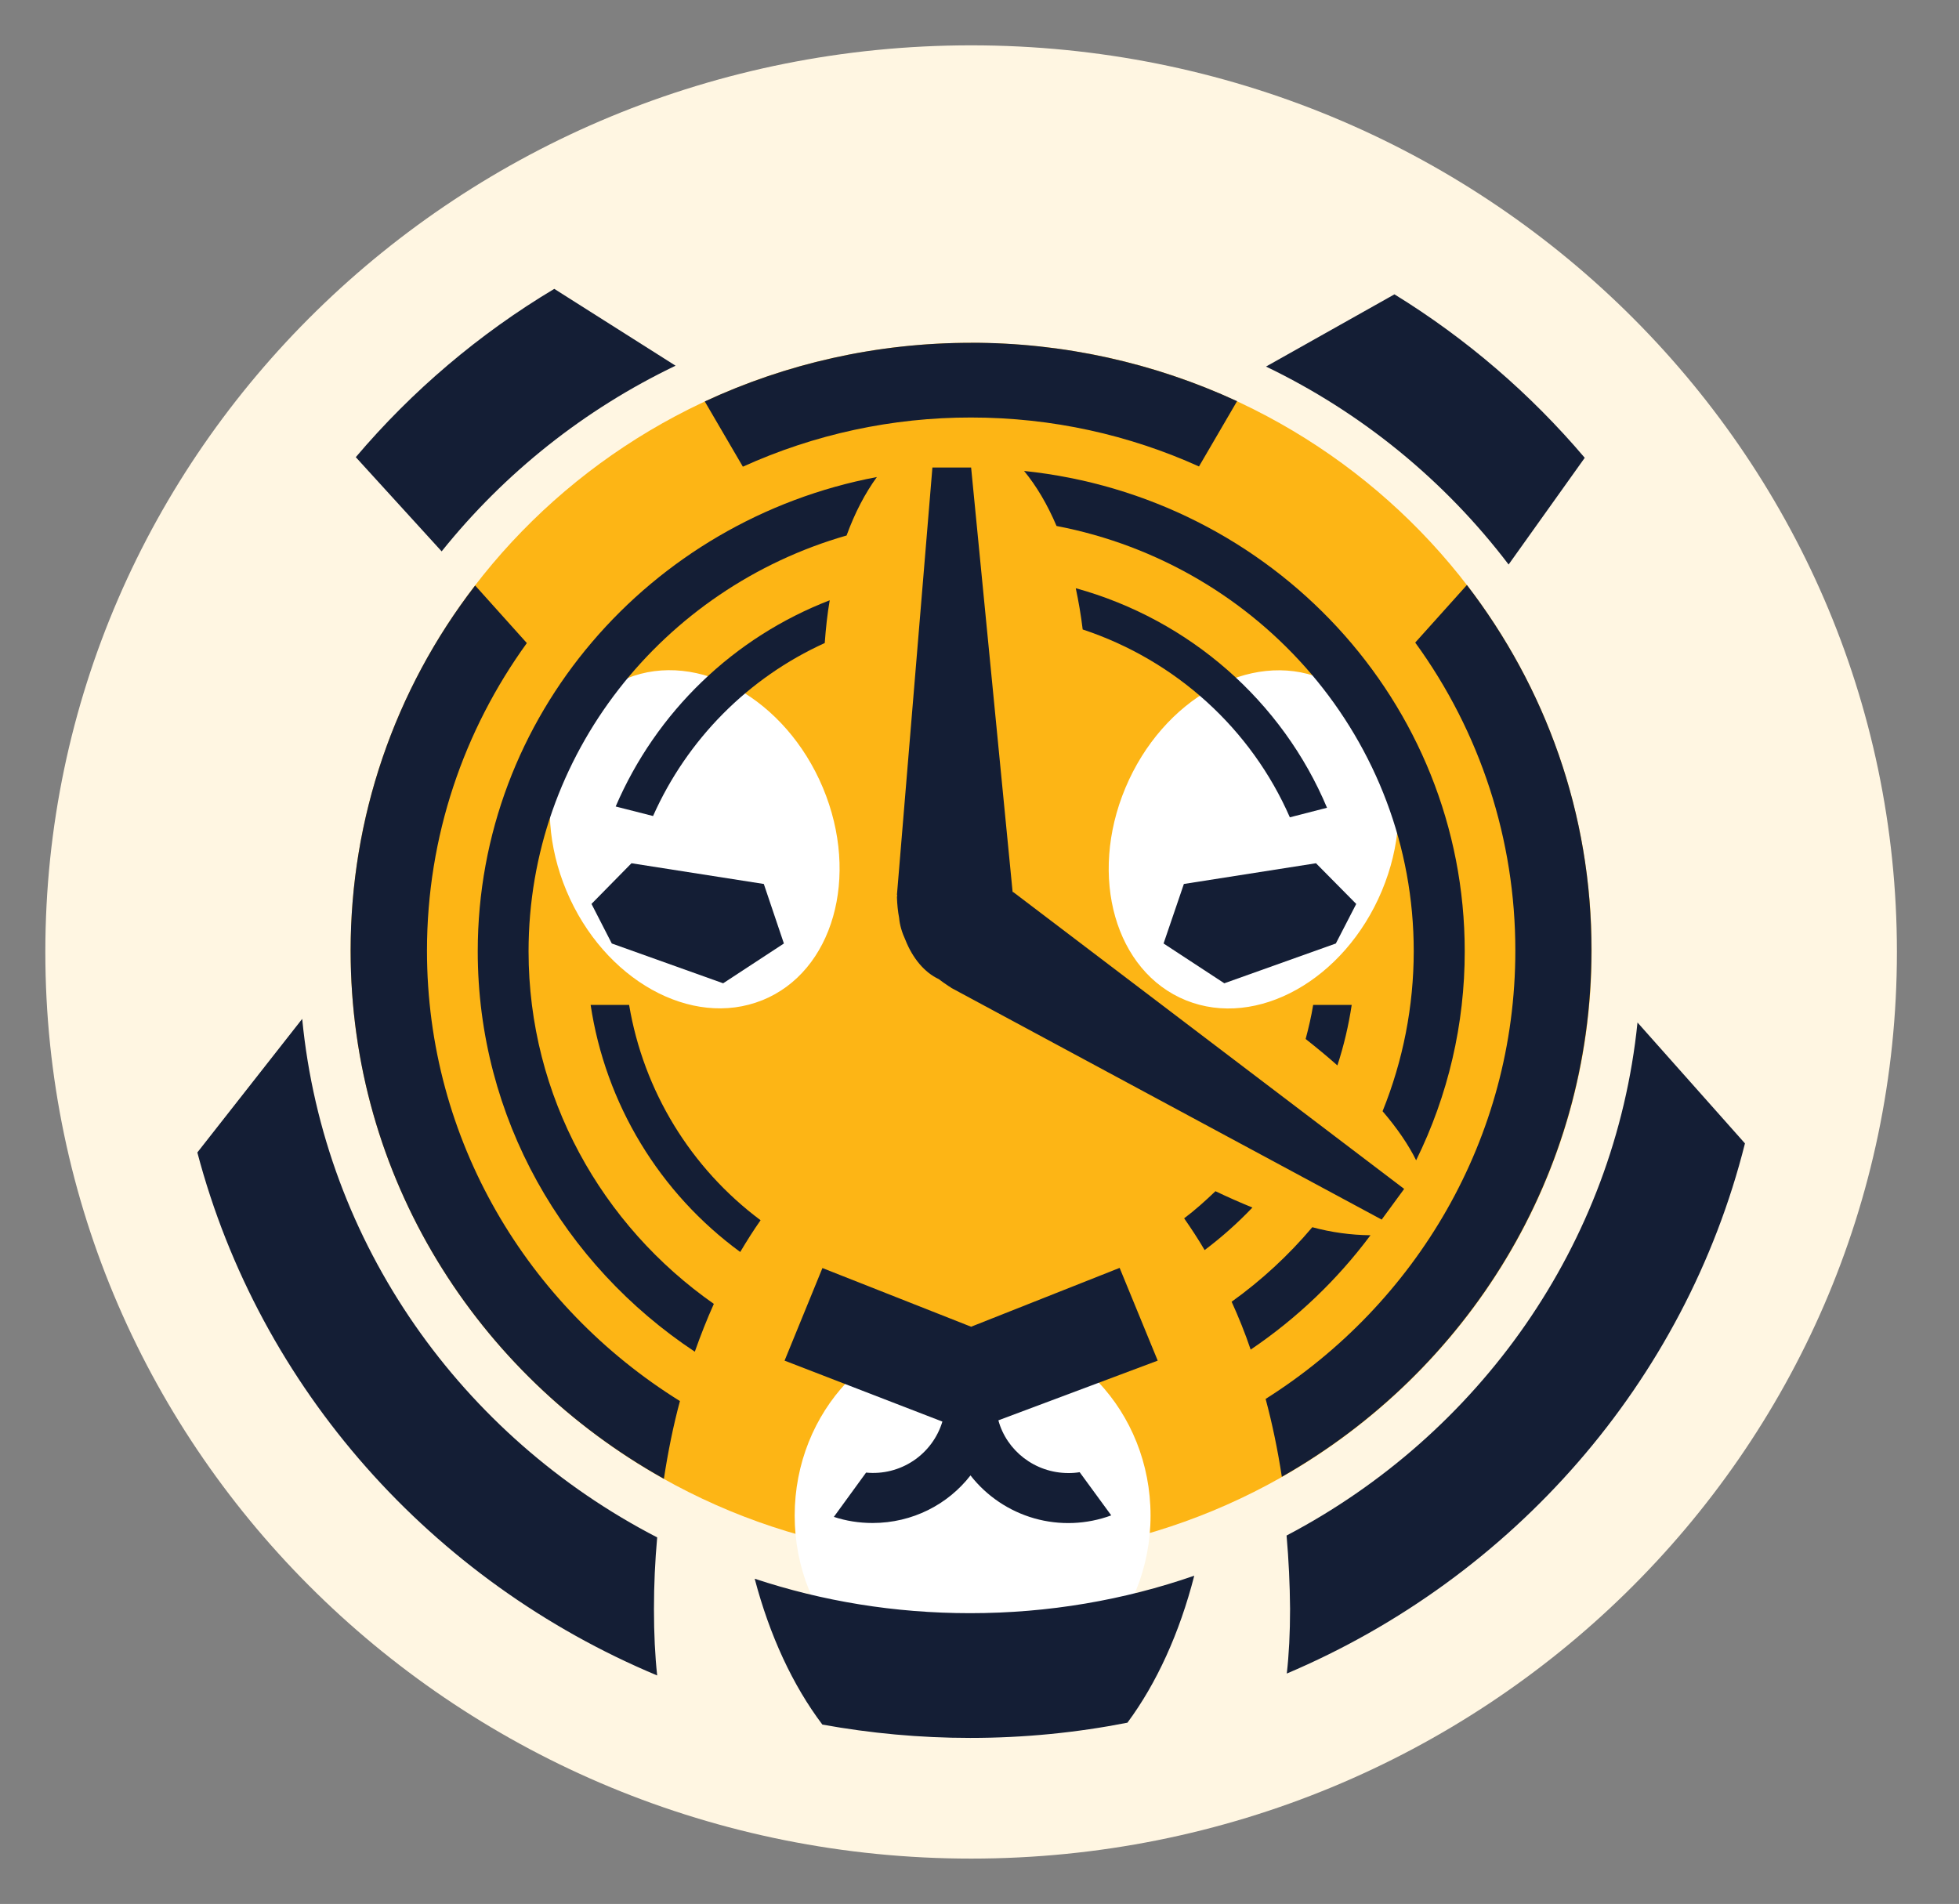 <svg width="107" height="104" viewBox="0 0 107 104" fill="none" xmlns="http://www.w3.org/2000/svg">
<rect x="0" y="0" width="107" height="104" fill="#808080" stroke="none"/>
<path d="M53.042 101.524C80.971 101.524 103.609 79.352 103.609 52C103.609 24.648 80.971 2.476 53.045 2.476C25.111 2.476 2.476 24.648 2.476 52C2.476 79.352 25.116 101.524 53.042 101.524Z" fill="#FFF6E2"/>
<path d="M53.045 85.136C71.763 85.136 86.937 70.269 86.937 51.931C86.937 33.592 71.763 18.725 53.045 18.725C34.325 18.725 19.151 33.592 19.151 51.931C19.151 70.269 34.325 85.136 53.045 85.136Z" fill="#FDB515"/>
<path d="M75.474 48.667C77.512 43.811 76.029 38.614 72.161 37.056C68.293 35.501 63.507 38.178 61.471 43.034C59.434 47.889 60.917 53.087 64.785 54.645C68.65 56.2 73.436 53.525 75.474 48.667ZM53.124 93.092C58.493 93.092 62.843 88.479 62.843 82.789C62.843 77.096 58.493 72.483 53.124 72.483C47.756 72.483 43.405 77.096 43.405 82.789C43.405 88.479 47.756 93.092 53.124 93.092ZM41.632 54.639C45.5 53.082 46.981 47.885 44.945 43.026C42.907 38.173 38.121 35.494 34.253 37.051C30.388 38.606 28.905 43.806 30.94 48.662C32.978 53.518 37.764 56.195 41.632 54.637V54.639Z" fill="white"/>
<path d="M70.274 83.876C80.758 78.371 88.199 68.009 89.44 55.853L95.309 62.457C92.037 75.492 82.635 86.179 70.284 91.416C70.403 90.376 70.463 89.207 70.463 87.875C70.452 86.54 70.389 85.206 70.272 83.876H70.274ZM41.221 86.236C44.918 87.462 48.863 88.118 52.983 88.118C57.282 88.118 61.392 87.402 65.23 86.072C64.425 89.207 63.175 91.948 61.58 94.1C58.807 94.645 55.935 94.932 52.995 94.932C50.232 94.932 47.54 94.677 44.918 94.204C43.301 92.065 42.036 89.334 41.221 86.236ZM35.897 83.98C25.245 78.475 17.697 67.974 16.506 55.655L10.779 62.952C14.179 75.848 23.591 86.374 35.895 91.52C35.779 90.455 35.719 89.254 35.719 87.888C35.719 86.57 35.779 85.263 35.895 83.98H35.897ZM82.4 30.836L86.558 25.007C83.586 21.501 80.079 18.487 76.165 16.078L69.15 20.023C74.36 22.529 78.901 26.235 82.4 30.836ZM30.276 15.778C26.181 18.226 22.518 21.333 19.433 24.972L24.123 30.118C27.567 25.821 31.934 22.355 36.9 19.976L30.274 15.778H30.276ZM28.87 51.965C28.87 41.209 36.202 32.131 46.24 29.251C46.689 28.013 47.256 26.936 47.895 26.057C35.471 28.407 26.094 39.116 26.094 51.965C26.094 61.068 30.794 69.093 37.95 73.835C38.27 72.934 38.611 72.065 38.99 71.223C32.861 66.931 28.87 59.899 28.87 51.965Z" fill="#141E35"/>
<path d="M33.627 44.054L35.67 44.574C37.534 40.383 40.87 37.021 45.047 35.125C45.106 34.328 45.188 33.54 45.319 32.79C42.718 33.794 40.343 35.308 38.336 37.243C36.328 39.178 34.727 41.494 33.627 44.056V44.054ZM34.362 54.892H32.26C32.663 57.57 33.593 60.141 34.996 62.457C36.398 64.773 38.246 66.789 40.431 68.388C40.788 67.788 41.152 67.209 41.543 66.654C37.724 63.804 35.152 59.591 34.362 54.892ZM70.448 44.646L72.481 44.123C70.049 38.329 64.993 33.852 58.758 32.131C58.911 32.847 59.042 33.599 59.136 34.384C64.237 36.073 68.348 39.832 70.45 44.643L70.448 44.646ZM74.075 49.375L71.879 47.154L64.663 48.286L63.554 51.537L66.872 53.711L72.963 51.537L74.078 49.375H74.075ZM32.307 49.375L34.491 47.154L41.719 48.286L42.816 51.537L39.498 53.711L33.416 51.537L32.307 49.375ZM73.048 58.198C73.4 57.12 73.661 56.014 73.83 54.892H71.725C71.621 55.529 71.478 56.14 71.314 56.754C71.928 57.24 72.505 57.713 73.048 58.198ZM66.387 65.069C65.844 65.589 65.277 66.1 64.678 66.55C65.064 67.105 65.446 67.684 65.797 68.284C66.729 67.582 67.602 66.805 68.407 65.961C67.726 65.684 67.053 65.386 66.389 65.069H66.387Z" fill="#141E35"/>
<path d="M77.218 51.965C77.215 54.959 76.638 57.923 75.516 60.699C76.331 61.647 76.945 62.561 77.349 63.38C79.099 59.83 80.007 55.924 80.003 51.965C80.003 38.341 69.469 27.134 55.935 25.725C56.611 26.545 57.212 27.562 57.708 28.731C68.821 30.861 77.218 40.446 77.218 51.965ZM71.678 67.035C70.383 68.569 68.902 69.937 67.271 71.106C67.65 71.938 68.006 72.817 68.311 73.721C70.828 72.021 73.04 69.909 74.855 67.474C73.782 67.463 72.714 67.316 71.678 67.035ZM55.358 48.739C55.333 48.739 55.321 48.726 55.308 48.714L53.042 25.537H50.928L48.991 48.877H49.004C49.004 48.925 48.991 48.969 48.991 49.016C49.004 49.41 49.041 49.779 49.11 50.138C49.145 50.532 49.264 50.935 49.452 51.341C49.853 52.356 50.504 53.124 51.272 53.481C51.448 53.619 51.636 53.746 51.827 53.874C51.861 53.899 51.908 53.919 51.943 53.944V53.954L75.467 66.619L76.695 64.943L55.358 48.739ZM58.356 80.464C56.526 80.464 54.979 79.238 54.531 77.584L63.234 74.323L61.154 69.257L53.042 72.471L44.921 69.266L42.853 74.323L51.473 77.653C51.208 78.528 50.647 79.284 49.888 79.792C49.127 80.3 48.215 80.529 47.305 80.439L45.545 82.858C46.206 83.076 46.914 83.192 47.659 83.192C49.843 83.192 51.78 82.175 53.008 80.593C53.892 81.725 55.114 82.546 56.496 82.939C57.878 83.331 59.349 83.274 60.696 82.776L58.971 80.417C58.767 80.45 58.562 80.466 58.356 80.464Z" fill="#141E35"/>
<path d="M80.122 31.955L77.299 35.1C80.859 39.989 82.773 45.883 82.767 51.931C82.767 62.199 77.334 71.233 69.128 76.415C69.494 77.777 69.789 79.201 70.014 80.669C80.122 74.924 86.924 64.203 86.924 51.931C86.949 44.435 84.398 37.519 80.122 31.955ZM23.321 51.933C23.321 45.676 25.339 39.882 28.776 35.127L25.953 31.982C21.538 37.695 19.146 44.711 19.151 51.931C19.151 64.284 26.035 75.063 36.261 80.778C36.487 79.307 36.772 77.886 37.138 76.532C28.823 71.361 23.321 62.284 23.321 51.933ZM53.042 18.725C47.835 18.725 42.9 19.881 38.495 21.929L40.575 25.492C44.49 23.716 48.741 22.8 53.04 22.806C57.482 22.806 61.697 23.766 65.488 25.48L67.568 21.914C63.014 19.808 58.057 18.719 53.04 18.722L53.042 18.725Z" fill="#141E35"/>
</svg>
